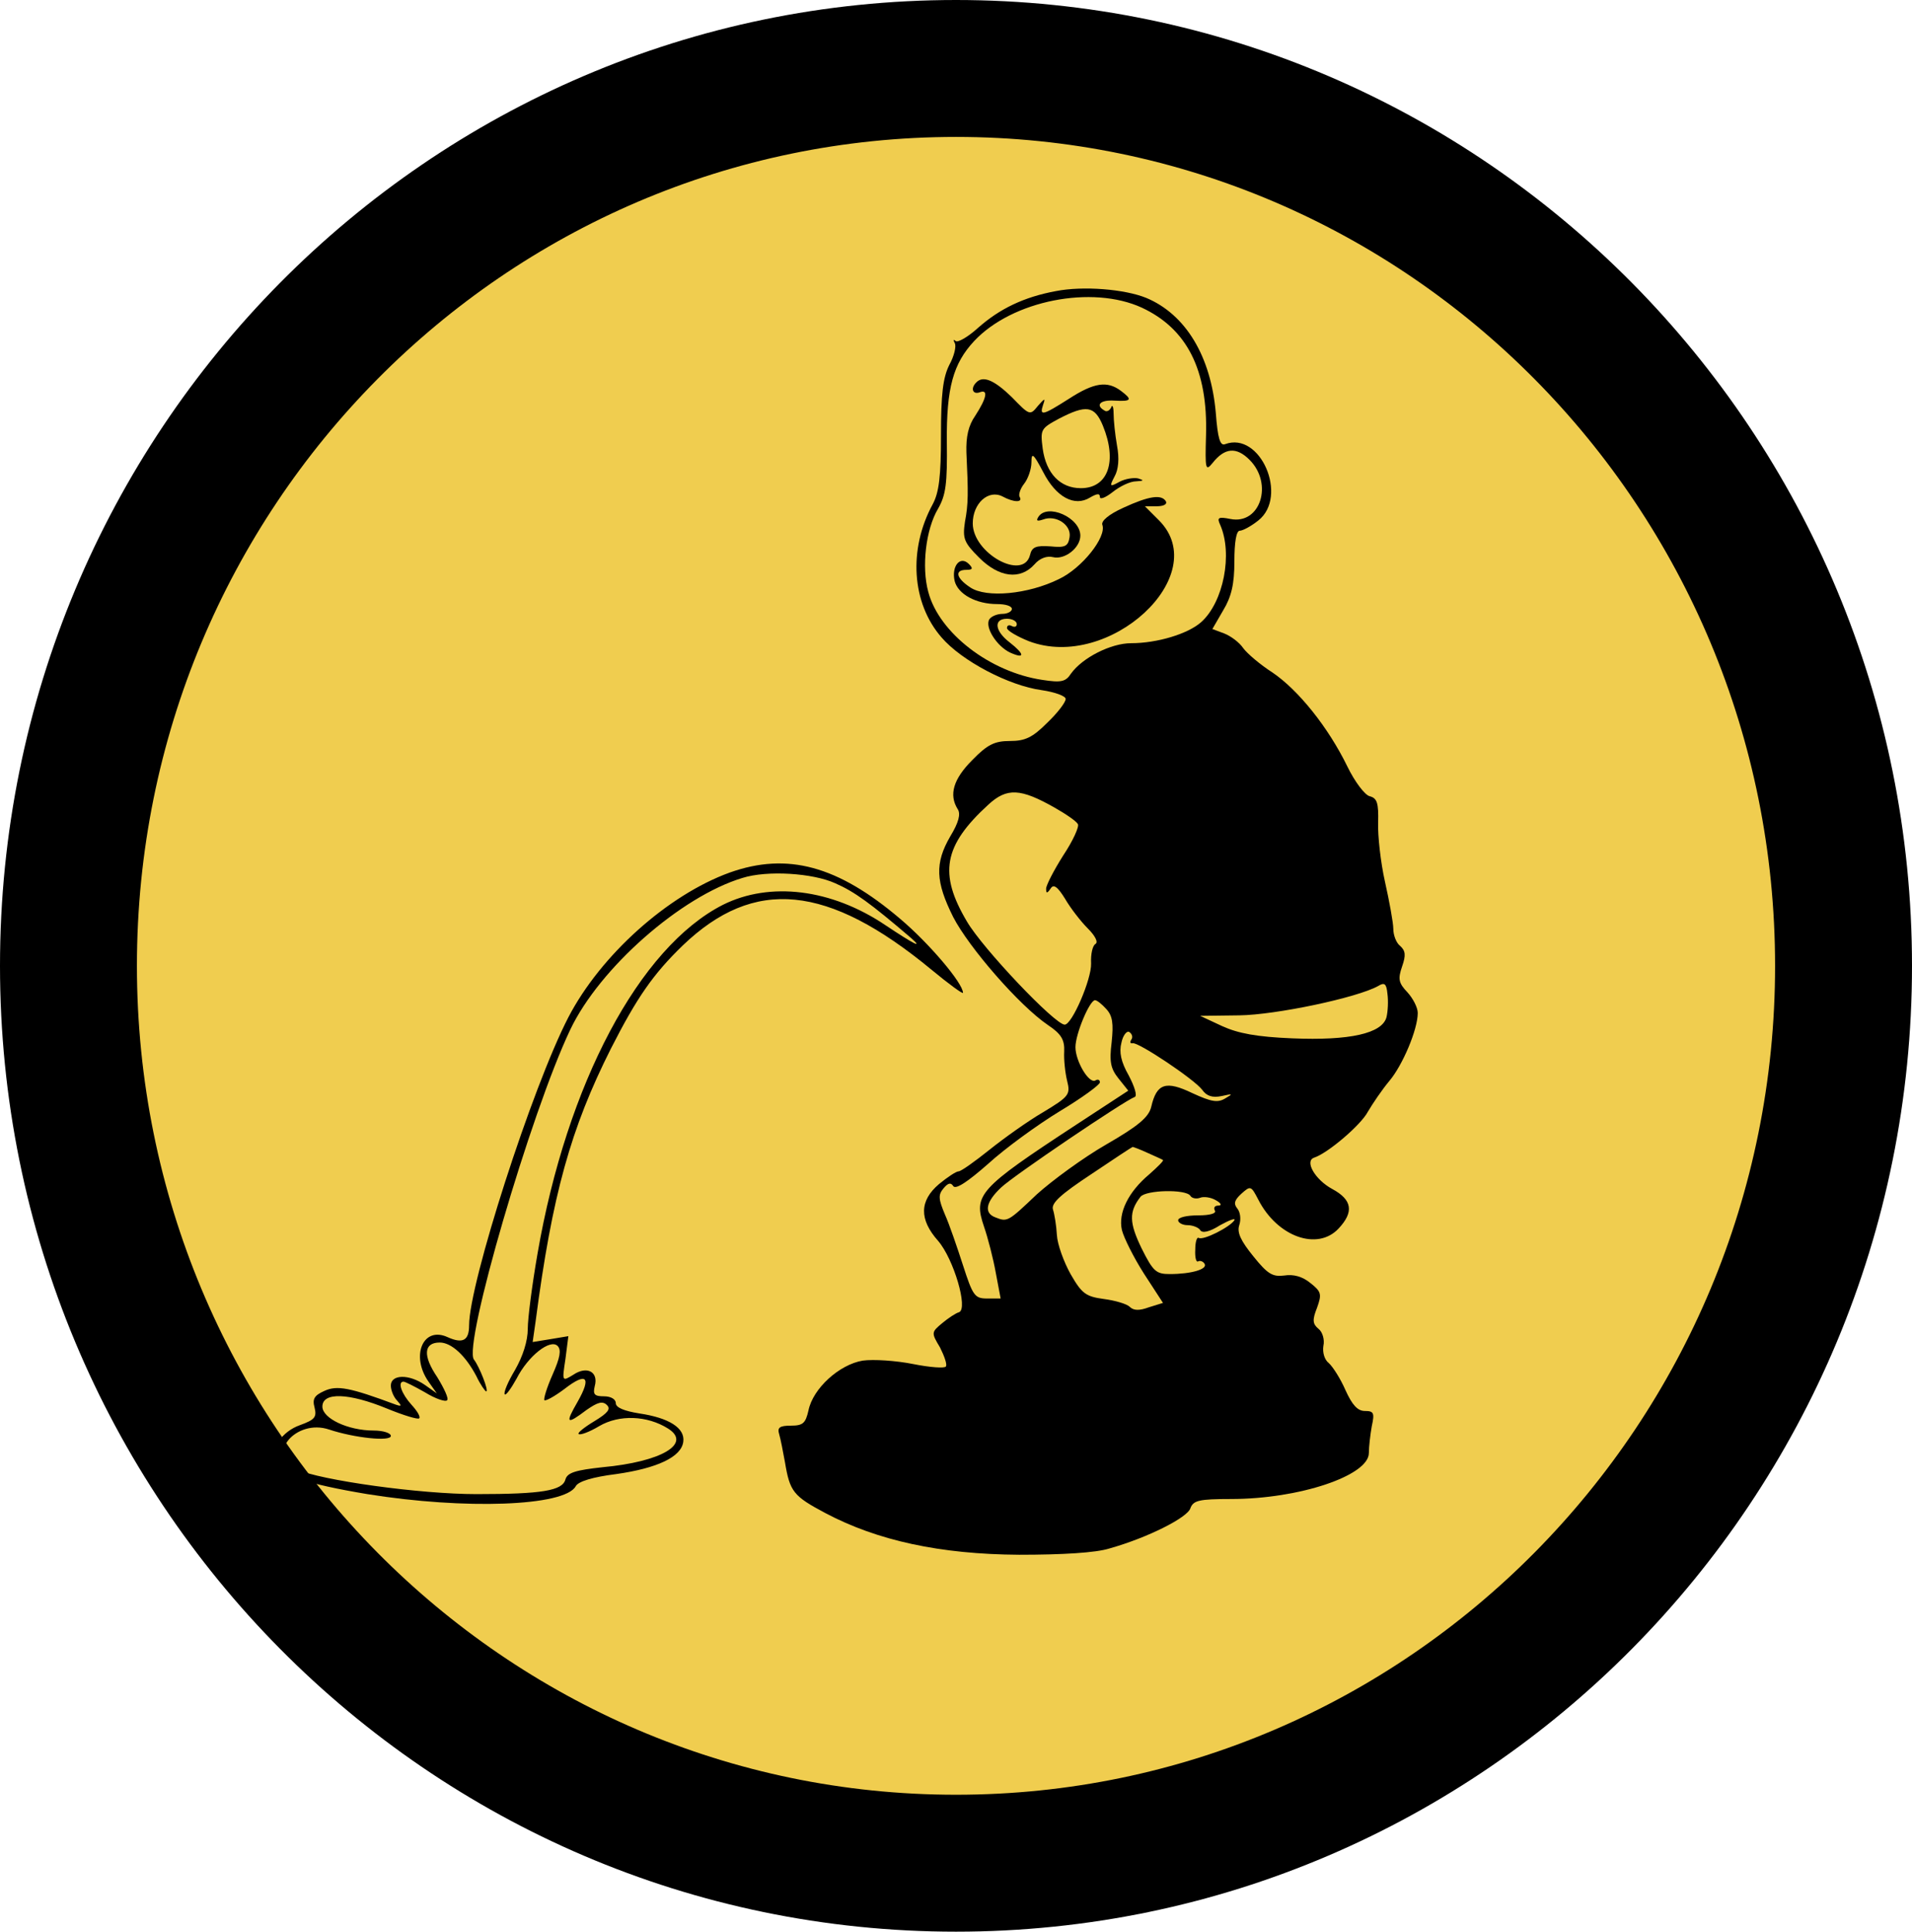 <svg width="391" height="395" viewBox="0 0 391 395" fill="none" xmlns="http://www.w3.org/2000/svg">
<path d="M377 197.5C377 298.979 295.606 381 195.5 381C95.394 381 14 298.979 14 197.5C14 96.021 95.394 14 195.5 14C295.606 14 377 96.021 377 197.5Z" fill="#F0CD4F" stroke="black" stroke-width="28"/>
<path d="M215.928 59.526C209.428 60.726 204.428 63.126 200.028 67.026C197.928 68.926 195.828 70.126 195.428 69.726C194.928 69.326 194.928 69.526 195.228 70.126C195.628 70.726 195.128 72.826 194.128 74.626C192.828 77.226 192.428 80.626 192.428 89.026C192.428 97.426 192.028 100.726 190.728 103.126C185.728 112.326 186.428 123.326 192.528 130.326C196.628 135.126 206.328 140.226 213.028 141.126C215.728 141.526 217.928 142.326 217.928 142.926C217.928 143.626 216.228 145.826 214.128 147.826C211.128 150.826 209.628 151.526 206.528 151.526C203.428 151.526 201.928 152.226 198.828 155.426C194.928 159.326 194.028 162.526 195.828 165.426C196.528 166.426 196.028 168.226 194.328 171.026C191.128 176.526 191.328 180.326 194.928 187.526C198.128 193.726 208.428 205.626 214.328 209.626C217.028 211.426 217.728 212.626 217.628 215.026C217.528 216.626 217.828 219.426 218.228 221.026C218.928 223.826 218.628 224.226 213.328 227.426C210.228 229.226 205.328 232.726 202.328 235.126C199.328 237.526 196.528 239.526 196.028 239.526C195.528 239.526 193.728 240.726 192.028 242.126C188.028 245.526 187.928 249.326 191.828 253.726C195.028 257.426 198.028 267.626 196.128 268.326C195.428 268.526 193.928 269.526 192.728 270.526C190.428 272.426 190.428 272.526 192.228 275.526C193.128 277.326 193.728 279.026 193.428 279.426C193.228 279.826 190.228 279.626 186.728 278.926C183.228 278.226 178.628 277.926 176.428 278.226C171.628 279.026 166.228 283.926 165.328 288.426C164.728 291.026 164.228 291.526 161.728 291.526C159.428 291.526 158.928 291.926 159.328 293.226C159.628 294.226 160.128 296.826 160.528 299.026C161.528 305.026 162.228 305.926 168.828 309.426C179.428 315.026 192.228 317.826 208.428 317.926C217.228 317.926 224.128 317.526 226.928 316.626C234.728 314.426 242.828 310.326 243.428 308.426C244.028 306.826 245.128 306.526 251.728 306.526C265.728 306.526 279.928 301.726 279.928 297.126C279.928 295.826 280.228 293.326 280.528 291.626C281.128 288.926 280.928 288.526 279.128 288.526C277.628 288.526 276.528 287.326 275.128 284.226C274.128 281.926 272.528 279.426 271.728 278.726C270.828 278.026 270.428 276.526 270.628 275.226C270.928 273.926 270.428 272.326 269.628 271.726C268.428 270.726 268.328 269.926 269.328 267.426C270.328 264.626 270.228 264.126 267.928 262.326C266.328 261.026 264.528 260.526 262.628 260.826C260.228 261.126 259.228 260.526 256.328 256.926C253.728 253.726 252.928 252.026 253.428 250.526C253.828 249.326 253.628 247.826 253.028 247.126C252.228 246.126 252.428 245.426 253.828 244.126C255.728 242.426 255.828 242.426 257.328 245.326C261.228 252.926 269.428 255.826 273.728 251.226C276.928 247.826 276.528 245.326 272.428 243.126C268.928 241.226 266.728 237.426 268.728 236.726C271.528 235.826 278.328 230.026 279.728 227.326C280.728 225.626 282.628 222.826 284.128 221.026C286.828 217.826 289.928 210.526 289.928 207.126C289.928 206.026 288.928 204.126 287.828 202.926C286.028 201.026 285.828 200.226 286.728 197.626C287.528 195.326 287.428 194.426 286.328 193.426C285.528 192.826 284.928 191.226 284.928 189.926C284.928 188.726 284.128 184.326 283.228 180.326C282.328 176.326 281.728 170.826 281.828 168.226C281.928 164.226 281.628 163.226 280.128 162.826C279.128 162.626 277.028 159.826 275.528 156.726C271.628 148.726 265.528 141.126 260.228 137.526C257.728 135.926 255.028 133.626 254.228 132.526C253.428 131.326 251.628 130.026 250.328 129.526L247.928 128.626L250.128 124.826C251.828 122.026 252.428 119.426 252.428 114.826C252.428 110.826 252.828 108.526 253.528 108.526C254.128 108.526 255.828 107.626 257.328 106.426C263.528 101.526 257.728 88.126 250.528 90.826C249.528 91.226 249.028 89.726 248.628 84.426C247.628 72.926 242.528 64.326 234.428 60.926C230.028 59.126 221.528 58.426 215.928 59.526ZM233.528 62.926C242.728 67.226 247.028 75.626 246.628 89.026C246.428 95.926 246.528 96.426 247.928 94.726C250.428 91.526 252.828 91.326 255.528 94.026C260.428 98.926 257.728 107.326 251.628 106.126C249.128 105.626 248.828 105.826 249.528 107.326C252.128 113.226 250.228 123.126 245.628 127.226C242.928 129.626 236.628 131.526 231.328 131.526C227.128 131.526 221.328 134.526 219.028 137.726C217.928 139.426 217.028 139.626 213.128 139.026C202.428 137.426 192.028 129.426 189.828 121.026C188.428 115.926 189.328 108.226 191.828 104.026C193.428 101.226 193.728 98.926 193.628 90.326C193.528 79.326 194.928 74.326 199.228 69.726C207.028 61.426 223.328 58.226 233.528 62.926ZM215.628 165.126C217.928 166.426 220.128 167.926 220.428 168.526C220.728 169.026 219.428 171.926 217.428 174.926C215.528 177.926 213.928 181.026 213.928 181.726C213.928 182.726 214.128 182.726 214.828 181.726C215.428 180.726 216.228 181.226 217.828 183.826C218.928 185.726 221.028 188.426 222.428 189.826C223.928 191.326 224.628 192.626 224.028 193.026C223.428 193.326 223.028 195.126 223.128 197.026C223.228 200.226 219.228 209.526 217.728 209.526C215.728 209.526 200.928 193.926 197.728 188.426C191.928 178.626 192.928 172.926 202.128 164.526C205.928 161.026 208.728 161.226 215.628 165.126ZM283.528 208.026C282.628 211.326 276.028 212.826 264.228 212.326C257.028 212.026 253.228 211.326 249.928 209.826L245.428 207.726L253.428 207.626C260.928 207.526 277.528 204.026 281.828 201.626C283.128 200.826 283.528 201.126 283.728 203.226C283.928 204.626 283.828 206.826 283.528 208.026ZM226.228 206.326C227.528 207.726 227.728 209.326 227.328 213.126C226.828 217.126 227.128 218.526 228.728 220.526L230.728 223.026L220.028 230.026C200.028 243.126 199.028 244.326 201.228 250.826C202.028 253.126 203.128 257.426 203.628 260.226L204.628 265.526H201.828C199.328 265.526 198.928 264.926 196.928 258.726C195.728 255.026 194.128 250.326 193.228 248.326C191.928 245.226 191.828 244.326 192.928 243.026C193.828 241.926 194.428 241.726 194.928 242.526C195.428 243.326 197.928 241.626 202.028 238.026C205.528 234.826 212.128 230.026 216.728 227.226C221.228 224.526 224.928 221.826 224.928 221.326C224.928 220.826 224.528 220.626 224.028 220.926C222.728 221.726 219.928 217.026 219.928 214.126C219.928 211.426 222.828 204.526 223.928 204.526C224.328 204.526 225.328 205.326 226.228 206.326ZM231.328 212.626C231.028 213.126 231.128 213.426 231.628 213.326C232.728 213.026 244.128 220.626 245.828 222.826C246.728 224.126 247.928 224.526 249.828 224.126C252.128 223.626 252.228 223.626 250.528 224.626C249.028 225.526 247.728 225.326 243.828 223.526C238.428 220.926 236.528 221.526 235.428 226.326C234.928 228.426 232.828 230.226 226.228 234.026C221.528 236.726 215.128 241.426 212.028 244.226C206.128 249.826 206.028 249.926 203.528 248.926C201.128 248.026 201.628 245.726 204.728 242.826C207.228 240.426 230.028 225.026 232.028 224.326C232.628 224.126 232.028 222.226 230.828 219.926C229.228 217.126 228.828 215.126 229.328 213.226C229.628 211.726 230.428 210.726 230.928 211.026C231.528 211.426 231.728 212.126 231.328 212.626ZM234.628 235.726C236.128 236.426 237.628 237.026 237.828 237.226C238.028 237.326 236.728 238.626 235.028 240.126C230.728 243.726 228.628 248.026 229.428 251.526C229.828 253.126 231.828 257.126 233.928 260.426L237.828 266.426L234.928 267.326C233.028 268.026 231.828 268.026 231.028 267.226C230.428 266.626 228.028 265.926 225.728 265.626C222.028 265.126 221.228 264.526 218.928 260.526C217.528 258.026 216.228 254.426 216.128 252.526C216.028 250.626 215.628 248.226 215.328 247.326C214.928 246.026 216.928 244.226 223.128 240.126C227.728 237.026 231.528 234.526 231.628 234.526C231.728 234.526 233.128 235.026 234.628 235.726ZM243.428 244.526C243.728 245.026 244.628 245.226 245.428 244.926C246.128 244.626 247.628 244.826 248.628 245.426C249.728 246.026 249.928 246.526 249.128 246.526C248.428 246.526 248.128 246.926 248.428 247.526C248.828 248.126 247.428 248.526 245.028 248.526C242.728 248.526 240.928 248.926 240.928 249.526C240.928 250.026 241.828 250.526 242.828 250.526C243.928 250.526 245.128 251.026 245.428 251.526C245.828 252.226 247.328 251.926 249.528 250.526C251.528 249.426 252.728 249.026 252.428 249.526C251.528 250.926 246.028 253.726 245.128 253.126C244.728 252.926 244.428 254.026 244.428 255.526C244.328 257.126 244.628 258.226 245.028 257.926C245.428 257.726 246.028 257.926 246.328 258.426C247.028 259.526 243.628 260.526 239.228 260.526C236.428 260.526 235.828 260.026 233.428 255.226C230.928 250.026 230.828 247.826 233.228 244.726C234.328 243.326 242.528 243.126 243.428 244.526Z" fill="black"/>
<path d="M199.628 78.226C198.428 79.426 198.928 80.726 200.328 80.226C202.128 79.526 201.828 81.326 199.428 85.026C198.028 87.026 197.528 89.326 197.628 92.526C198.028 100.926 198.028 103.026 197.328 106.726C196.828 110.126 197.128 110.926 200.228 114.026C204.328 118.126 208.628 118.626 211.528 115.426C212.628 114.126 214.128 113.626 215.328 113.926C217.728 114.526 220.928 112.026 220.928 109.526C220.928 105.826 214.128 102.826 212.328 105.726C211.828 106.526 212.128 106.626 213.328 106.226C215.928 105.226 219.128 107.326 218.728 109.826C218.428 111.726 217.828 112.026 214.828 111.726C211.828 111.526 211.028 111.826 210.628 113.526C209.228 118.826 198.928 113.126 198.928 107.026C198.928 102.926 202.128 100.026 205.028 101.526C207.228 102.726 209.228 102.826 208.528 101.626C208.228 101.226 208.628 99.926 209.428 98.926C210.228 97.926 210.928 95.926 210.928 94.526C210.928 92.426 211.328 92.726 213.328 96.526C215.928 101.626 219.728 103.726 222.928 101.726C224.328 100.926 224.928 100.826 224.928 101.626C224.928 102.226 226.128 101.726 227.528 100.626C229.028 99.426 231.128 98.426 232.328 98.426C233.928 98.326 234.028 98.226 232.728 97.826C231.828 97.626 230.028 97.926 228.928 98.526C226.928 99.626 226.828 99.526 227.928 97.426C228.728 96.026 228.928 93.726 228.428 91.126C228.028 88.826 227.728 85.926 227.728 84.526C227.728 83.126 227.428 82.626 227.228 83.326C226.928 83.926 226.328 84.326 225.828 83.926C223.928 82.826 225.028 81.726 227.928 81.926C231.428 82.126 231.628 81.726 229.228 79.926C226.428 77.826 223.728 78.226 218.628 81.526C213.128 85.026 212.528 85.126 213.328 82.726C213.828 81.326 213.628 81.426 212.228 83.026C210.628 85.026 210.528 84.926 206.928 81.226C203.328 77.726 201.028 76.726 199.628 78.226ZM225.528 87.026C228.528 94.326 226.628 99.826 221.028 99.826C216.828 99.826 213.928 96.826 213.228 91.726C212.728 87.826 212.828 87.626 216.528 85.626C222.128 82.726 223.828 82.926 225.528 87.026Z" fill="black"/>
<path d="M229.728 103.826C226.828 105.126 225.128 106.526 225.428 107.326C226.328 109.826 221.228 116.226 216.528 118.426C210.228 121.526 201.728 122.326 198.428 120.126C195.528 118.226 195.128 116.526 197.628 116.526C198.928 116.526 199.028 116.226 198.128 115.326C196.328 113.526 194.528 115.826 195.228 118.826C195.928 121.526 199.628 123.526 203.928 123.526C205.628 123.526 206.928 123.926 206.928 124.526C206.928 125.026 206.028 125.526 205.028 125.526C203.928 125.526 202.728 126.026 202.328 126.626C201.328 128.226 203.828 132.126 206.528 133.426C209.628 134.826 209.628 133.826 206.428 131.326C203.428 129.026 203.128 126.526 205.928 126.526C207.028 126.526 207.928 127.026 207.928 127.626C207.928 128.126 207.528 128.326 206.928 128.026C206.428 127.726 205.928 127.826 205.928 128.426C205.928 128.926 207.928 130.126 210.428 131.126C226.828 137.326 248.128 117.626 237.028 106.426L234.128 103.526H236.528C237.928 103.526 238.728 103.126 238.428 102.526C237.528 101.026 234.928 101.426 229.728 103.826Z" fill="black"/>
<path d="M149.228 178.426C136.528 183.026 122.828 195.326 116.228 208.026C108.828 222.326 95.928 262.426 95.928 271.026C95.928 274.126 94.628 274.826 91.528 273.426C86.528 271.126 83.928 277.226 87.628 282.526L89.328 284.926L86.928 283.226C83.628 280.926 79.928 281.026 79.928 283.326C79.928 284.326 80.528 285.726 81.228 286.426C82.228 287.526 82.128 287.626 80.928 287.226C71.528 283.726 68.928 283.226 66.328 284.426C64.328 285.326 63.828 286.026 64.328 287.826C64.828 289.826 64.328 290.326 61.328 291.426C57.628 292.726 55.228 296.326 56.228 298.926C57.328 301.626 62.528 303.426 75.128 305.526C95.028 308.726 115.428 308.026 117.728 303.926C118.228 302.926 121.228 302.026 126.028 301.426C134.428 300.226 139.328 297.926 139.728 294.826C140.128 292.026 136.828 289.926 130.728 289.026C127.628 288.526 125.928 287.826 125.928 286.926C125.928 286.126 124.928 285.526 123.528 285.526C121.528 285.526 121.228 285.126 121.628 283.426C122.428 280.526 120.028 279.226 117.228 281.126C114.928 282.526 114.928 282.526 115.628 277.926L116.228 273.226L112.628 273.826L108.928 274.426L109.528 270.226C112.928 244.226 116.728 230.726 124.928 214.426C130.228 204.026 133.528 199.226 139.628 193.326C154.228 179.326 169.228 180.726 190.528 198.326C194.028 201.226 196.928 203.326 196.928 203.026C196.928 201.026 189.928 192.826 184.128 187.926C171.328 177.026 161.028 174.226 149.228 178.426ZM170.828 180.626C174.728 182.326 178.028 184.726 186.328 191.826C188.928 194.126 186.828 193.026 181.128 189.226C170.028 181.726 157.428 180.226 147.828 185.026C130.728 193.726 115.928 221.626 109.928 256.326C108.828 262.626 107.928 269.526 107.928 271.726C107.928 274.226 106.928 277.326 105.328 280.126C103.828 282.626 102.928 284.826 103.228 285.126C103.428 285.426 104.528 283.926 105.628 281.926C108.028 277.226 112.528 273.726 114.028 275.226C114.828 276.026 114.528 277.626 113.028 281.026C111.828 283.726 111.128 286.026 111.328 286.326C111.628 286.526 113.428 285.526 115.428 284.026C119.928 280.526 121.028 281.526 118.128 286.626C115.528 291.126 115.828 291.426 119.928 288.326C122.228 286.726 123.228 286.426 124.128 287.326C124.928 288.126 124.328 288.926 121.528 290.626C119.528 291.826 118.028 293.026 118.328 293.226C118.628 293.526 120.528 292.826 122.528 291.626C126.628 289.226 132.328 289.426 136.628 292.126C141.528 295.226 135.228 298.926 123.228 300.026C117.728 300.626 116.028 301.126 115.628 302.526C115.028 304.826 110.828 305.526 97.428 305.526C85.928 305.526 65.628 302.726 60.528 300.426C54.228 297.526 60.528 290.026 67.328 292.326C72.428 294.026 79.928 294.826 79.928 293.626C79.928 293.026 78.328 292.526 76.428 292.526C71.128 292.526 65.928 290.026 65.928 287.626C65.928 284.626 71.328 284.826 79.128 288.026C82.528 289.426 85.528 290.326 85.728 290.026C86.028 289.726 85.328 288.526 84.128 287.226C82.128 285.026 81.228 282.526 82.528 282.526C82.828 282.526 84.828 283.526 86.928 284.726C89.028 286.026 91.128 286.726 91.428 286.326C91.828 286.026 90.828 283.926 89.428 281.626C86.428 277.226 86.628 274.526 89.928 274.526C92.328 274.526 95.228 277.226 97.428 281.426C98.228 283.126 99.228 284.526 99.428 284.526C100.028 284.526 98.028 279.426 96.928 278.026C94.628 275.226 108.528 227.526 116.628 210.526C122.628 197.926 139.228 183.326 151.828 179.526C156.928 177.926 166.228 178.526 170.828 180.626Z" fill="black"/>
</svg>
